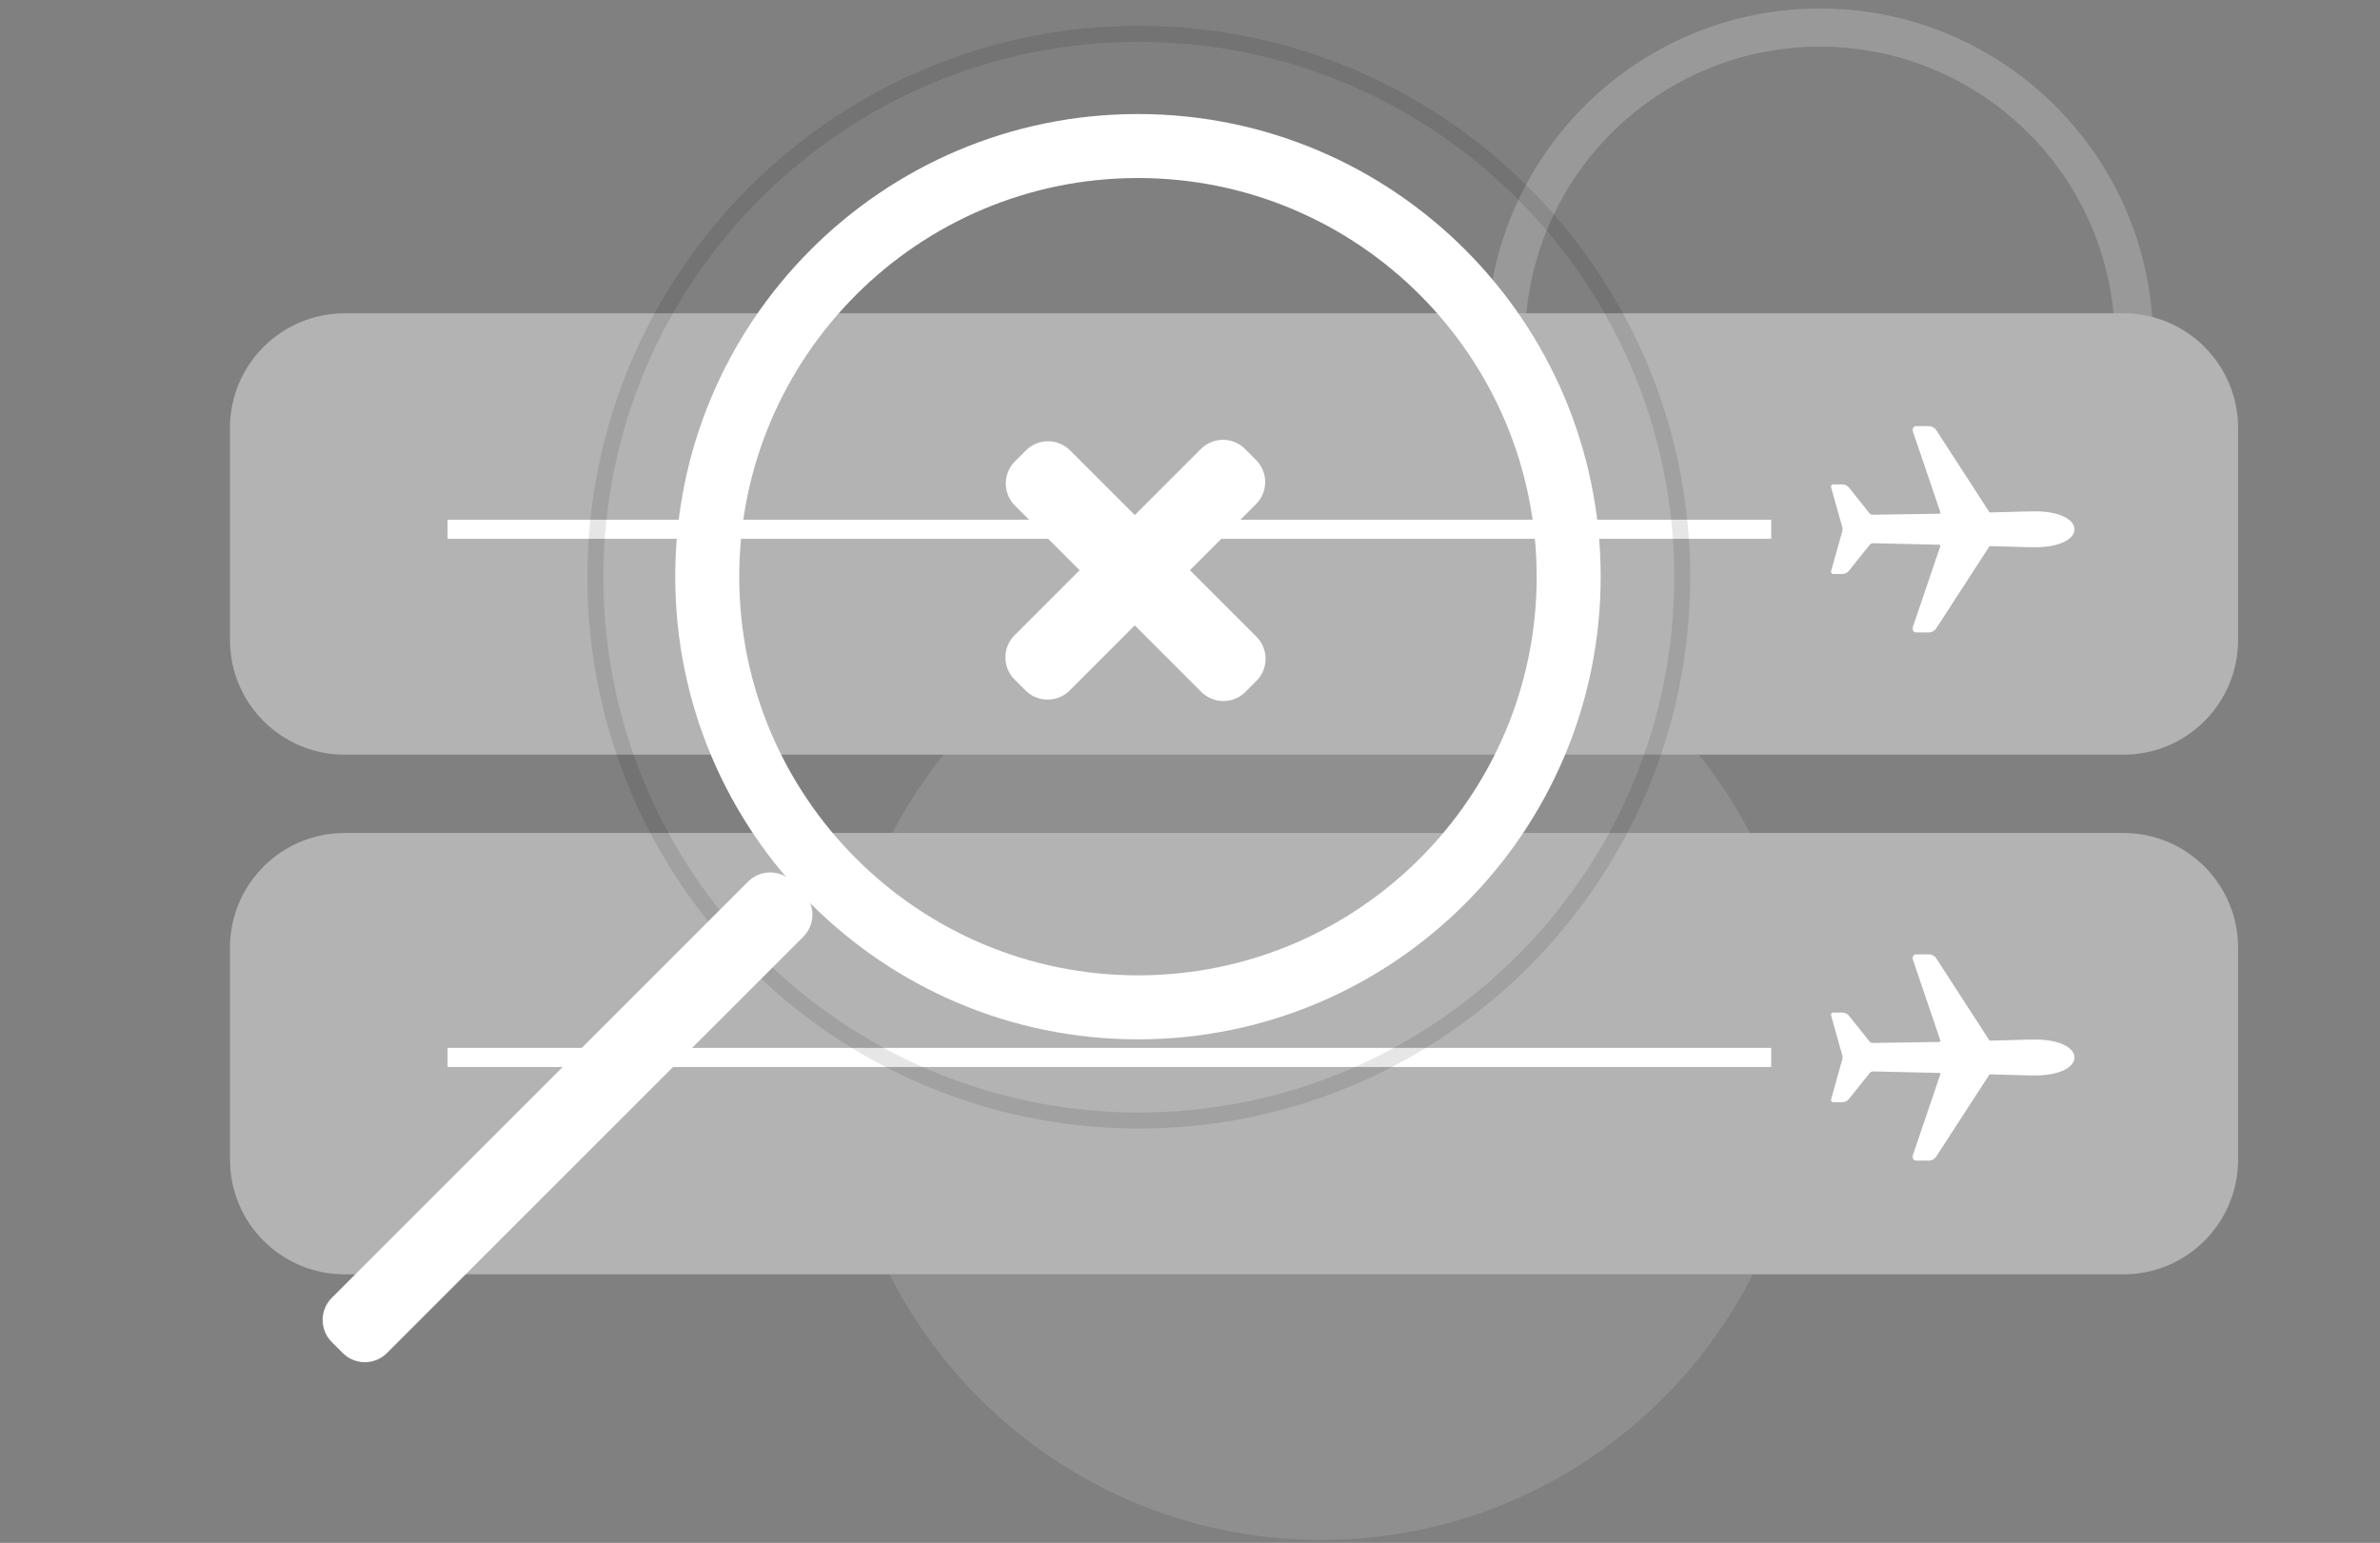 <?xml version="1.0" encoding="UTF-8" standalone="no"?>
<!DOCTYPE svg PUBLIC "-//W3C//DTD SVG 1.1//EN" "http://www.w3.org/Graphics/SVG/1.1/DTD/svg11.dtd">
<svg width="100%" height="100%" viewBox="0 0 182 118" version="1.1" xmlns="http://www.w3.org/2000/svg" xmlns:xlink="http://www.w3.org/1999/xlink" xml:space="preserve" xmlns:serif="http://www.serif.com/" style="fill-rule:evenodd;clip-rule:evenodd;stroke-linejoin:round;stroke-miterlimit:2;">
    <rect x="0" y="0" width="182" height="118" fill="#808080" stroke="none"/>
    <g transform="matrix(1.461,0,0,1.461,-94.756,-79.616)">
        <path d="M76.895,76.896C76.895,73.582 79.581,70.896 82.895,70.896L176,70.896C179.314,70.896 182,73.582 182,76.896L182,88C182,91.314 179.314,94 176,94L82.895,94C79.581,94 76.895,91.314 76.895,88L76.895,76.896Z" style="fill:white;fill-opacity:0.4;fill-rule:nonzero;"/>
    </g>
    <g transform="matrix(1.461,0,0,1.461,-91.126,-28.918)">
        <path d="M140.255,36.202C141.003,27.267 148.502,20.238 157.63,20.238C166.823,20.238 174.364,27.366 175.021,36.392C174.54,36.268 174.036,36.202 173.516,36.202L172.998,36.202C172.255,28.372 165.654,22.238 157.63,22.238C149.607,22.238 143.006,28.372 142.263,36.202L140.255,36.202Z" style="fill:white;fill-opacity:0.2;"/>
    </g>
    <g transform="matrix(1.461,0,0,1.461,-94.756,-39.872)">
        <path d="M76.895,76.896C76.895,73.582 79.581,70.896 82.895,70.896L176,70.896C179.314,70.896 182,73.582 182,76.896L182,88C182,91.314 179.314,94 176,94L82.895,94C79.581,94 76.895,91.314 76.895,88L76.895,76.896Z" style="fill:white;fill-opacity:0.4;fill-rule:nonzero;"/>
    </g>
    <g transform="matrix(1.461,0,0,1.461,-91.126,-28.918)">
        <path d="M154.121,86.504C149.946,94.75 141.391,100.407 131.524,100.407C121.658,100.407 113.103,94.75 108.928,86.504L154.121,86.504ZM151.299,59.306C152.315,60.576 153.211,61.946 153.971,63.399L109.078,63.399C109.838,61.946 110.734,60.576 111.75,59.306L151.299,59.306Z" style="fill:white;fill-opacity:0.12;"/>
    </g>
    <g transform="matrix(1.461,0,0,1.461,-91.126,-28.918)">
        <path d="M168.897,46.56C168.8,46.56 168.476,46.563 168.385,46.569L166.539,46.619C166.519,46.619 166.499,46.61 166.491,46.592L163.723,42.317C163.64,42.182 163.492,42.1 163.339,42.1L162.664,42.1C162.505,42.1 162.451,42.264 162.508,42.417L163.933,46.607C163.947,46.645 163.922,46.686 163.882,46.686L160.4,46.739C160.326,46.742 160.258,46.707 160.212,46.648L159.16,45.328C159.074,45.213 158.941,45.149 158.801,45.149L158.323,45.149C158.244,45.149 158.19,45.228 158.215,45.304L158.781,47.32C158.824,47.431 158.824,47.558 158.781,47.669L158.215,49.685C158.19,49.761 158.244,49.841 158.323,49.841L158.798,49.841C158.938,49.841 159.072,49.773 159.157,49.662L160.229,48.321C160.275,48.262 160.346,48.227 160.417,48.23L163.879,48.309C163.919,48.312 163.945,48.35 163.93,48.388L162.505,52.581C162.448,52.734 162.502,52.898 162.662,52.898L163.336,52.898C163.492,52.898 163.637,52.816 163.72,52.681L166.491,48.409C166.502,48.391 166.519,48.382 166.539,48.382L168.385,48.432C168.479,48.438 168.8,48.441 168.897,48.441C170.157,48.441 170.954,48.021 170.954,47.502C170.954,46.983 170.16,46.56 168.897,46.56Z" style="fill:white;fill-rule:nonzero;"/>
        <g transform="matrix(1.605,0,0,1,-93.752,0)">
            <rect x="111.87" y="46.999" width="43.165" height="1" style="fill:white;"/>
        </g>
    </g>
    <g transform="matrix(1.461,0,0,1.461,-91.126,11.479)">
        <path d="M168.897,46.56C168.8,46.56 168.476,46.563 168.385,46.569L166.539,46.619C166.519,46.619 166.499,46.61 166.491,46.592L163.723,42.317C163.64,42.182 163.492,42.1 163.339,42.1L162.664,42.1C162.505,42.1 162.451,42.264 162.508,42.417L163.933,46.607C163.947,46.645 163.922,46.686 163.882,46.686L160.4,46.739C160.326,46.742 160.258,46.707 160.212,46.648L159.16,45.328C159.074,45.213 158.941,45.149 158.801,45.149L158.323,45.149C158.244,45.149 158.19,45.228 158.215,45.304L158.781,47.32C158.824,47.431 158.824,47.558 158.781,47.669L158.215,49.685C158.19,49.761 158.244,49.841 158.323,49.841L158.798,49.841C158.938,49.841 159.072,49.773 159.157,49.662L160.229,48.321C160.275,48.262 160.346,48.227 160.417,48.23L163.879,48.309C163.919,48.312 163.945,48.35 163.93,48.388L162.505,52.581C162.448,52.734 162.502,52.898 162.662,52.898L163.336,52.898C163.492,52.898 163.637,52.816 163.72,52.681L166.491,48.409C166.502,48.391 166.519,48.382 166.539,48.382L168.385,48.432C168.479,48.438 168.8,48.441 168.897,48.441C170.157,48.441 170.954,48.021 170.954,47.502C170.954,46.983 170.16,46.56 168.897,46.56Z" style="fill:white;fill-rule:nonzero;"/>
        <g transform="matrix(1.605,0,0,1,-93.752,0)">
            <rect x="111.87" y="46.999" width="43.165" height="1" style="fill:white;"/>
        </g>
    </g>
    <g transform="matrix(1.228,0,0,1.228,-44.395,-30.058)">
        <path d="M107.016,31.579C91.113,31.579 78.201,44.49 78.201,60.393C78.201,76.296 91.113,89.208 107.016,89.208C122.919,89.208 135.83,76.296 135.83,60.393C135.83,44.49 122.919,31.579 107.016,31.579ZM107.016,35.564C120.719,35.564 131.845,46.69 131.845,60.393C131.845,74.097 120.719,85.222 107.016,85.222C93.312,85.222 82.187,74.097 82.187,60.393C82.187,46.69 93.312,35.564 107.016,35.564Z" style="fill:white;"/>
    </g>
    <g transform="matrix(1.649,0,0,1.649,-89.384,-55.447)">
        <path d="M107.016,34.822C92.902,34.822 81.444,46.28 81.444,60.393C81.444,74.506 92.902,85.965 107.016,85.965C121.129,85.965 132.587,74.506 132.587,60.393C132.587,46.28 121.129,34.822 107.016,34.822ZM107.016,35.564C120.719,35.564 131.845,46.69 131.845,60.393C131.845,74.097 120.719,85.222 107.016,85.222C93.312,85.222 82.187,74.097 82.187,60.393C82.187,46.69 93.312,35.564 107.016,35.564Z" style="fill-opacity:0.1;"/>
    </g>
    <g transform="matrix(1.15,-1.15,1.15,1.15,-109.883,122.812)">
        <path d="M98.199,50.035C98.199,49.225 97.542,48.567 96.731,48.567L69.045,48.567C68.235,48.567 67.577,49.225 67.577,50.035L67.577,50.769C67.577,51.579 68.235,52.236 69.045,52.236L96.731,52.236C97.542,52.236 98.199,51.579 98.199,50.769L98.199,50.035Z" style="fill:white;"/>
    </g>
    <g transform="matrix(1.461,0,0,1.461,-91.126,-28.918)">
        <g transform="matrix(0.394,-0.394,0.787,0.787,49.471,42.608)">
            <path d="M98.199,50.035C98.199,49.225 96.884,48.567 95.263,48.567L70.513,48.567C68.892,48.567 67.577,49.225 67.577,50.035L67.577,50.769C67.577,51.579 68.892,52.236 70.513,52.236L95.263,52.236C96.884,52.236 98.199,51.579 98.199,50.769L98.199,50.035Z" style="fill:white;"/>
        </g>
        <g transform="matrix(0.394,0.394,-0.787,0.787,128.824,-22.632)">
            <path d="M98.199,50.035C98.199,49.225 96.884,48.567 95.263,48.567L70.513,48.567C68.892,48.567 67.577,49.225 67.577,50.035L67.577,50.769C67.577,51.579 68.892,52.236 70.513,52.236L95.263,52.236C96.884,52.236 98.199,51.579 98.199,50.769L98.199,50.035Z" style="fill:white;"/>
        </g>
    </g>
</svg>
